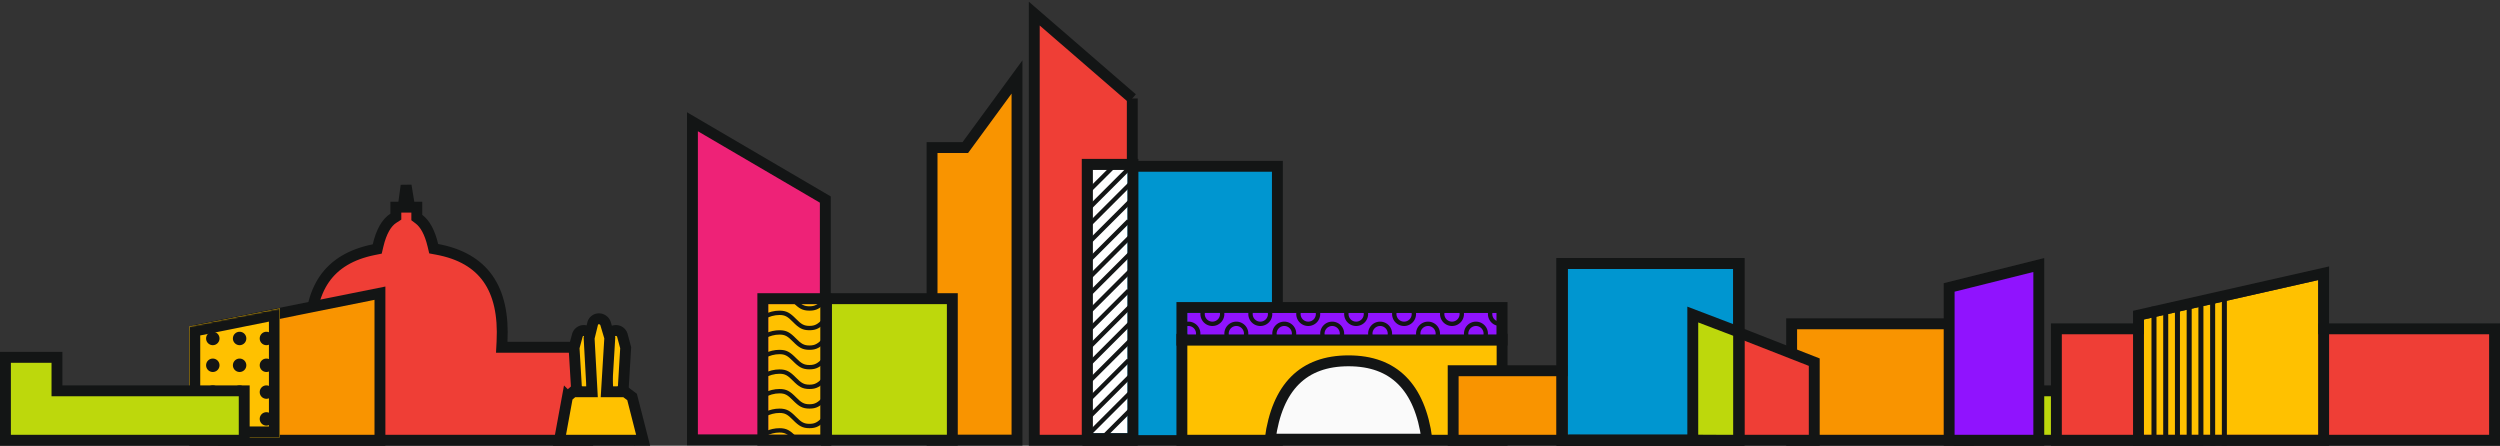 <svg viewBox="0 0 1492 266" xmlns="http://www.w3.org/2000/svg" xmlns:xlink="http://www.w3.org/1999/xlink"><rect x="0" y="0" width="1492" height="266" fill="#333333" stroke="none"/><defs><path id="a" d="M0 0h112v112H0z"/><path id="c" d="M0 0h112v112H0z"/><path id="d" d="M0 10.864L54 0v77H0z"/></defs><g fill="none" fill-rule="evenodd"><path d="M413.25 262.5h79.3V119.093l-79.3-46.424V262.5z" stroke="#131515" stroke-width="6.5" fill="#E27"/><path d="M556.25 88.066v174.61h50.7V45.938l-30.852 42.128H556.25z" stroke="#131515" stroke-width="6.5" fill="#F99400"/><path d="M675.75 58.748V262.75h-58.5V8.112l58.5 50.636z" stroke="#131515" stroke-width="6.5" fill="#EF3E36"/><path stroke="#131515" stroke-width="6.5" fill="#BDD80C" d="M493.25 178.25h75.1v84.431h-75.1z"/><path d="M649.25 99.25v163.672h113.1V99.25h-113.1z" stroke="#131515" stroke-width="6.5" fill="#0096D0"/><path d="M705.35 202.515v60.235h191.1v-60.235h-191.1z" stroke="#131515" stroke-width="6.5" fill="#FFC100"/><path fill="#9013FE" fill-rule="nonzero" d="M708.6 186.765v12.98h184.6v-12.98z"/><path d="M708.6 191.985a7.147 7.147 0 0 1 7.771 7.76h14.358a7.147 7.147 0 0 1 7.121-7.79 7.147 7.147 0 0 1 7.121 7.79h14.358a7.147 7.147 0 0 1 7.121-7.79 7.147 7.147 0 0 1 7.121 7.79h14.358a7.147 7.147 0 0 1 7.121-7.79 7.147 7.147 0 0 1 7.121 7.79h14.358a7.147 7.147 0 0 1 7.121-7.79 7.147 7.147 0 0 1 7.121 7.79h14.358a7.147 7.147 0 0 1 7.121-7.79 7.147 7.147 0 0 1 7.121 7.79h14.358a7.147 7.147 0 0 1 7.121-7.79 7.147 7.147 0 0 1 7.121 7.79h5.229v-5.46a7.149 7.149 0 0 1-5.171-7.52H873.67a7.147 7.147 0 0 1-7.121 7.79 7.147 7.147 0 0 1-7.121-7.79H845.07a7.147 7.147 0 0 1-7.121 7.79 7.147 7.147 0 0 1-7.121-7.79H816.47a7.147 7.147 0 0 1-7.121 7.79 7.147 7.147 0 0 1-7.121-7.79H787.87a7.147 7.147 0 0 1-7.121 7.79 7.147 7.147 0 0 1-7.121-7.79H759.27a7.147 7.147 0 0 1-7.121 7.79 7.147 7.147 0 0 1-7.121-7.79H730.67a7.147 7.147 0 0 1-7.121 7.79 7.147 7.147 0 0 1-7.121-7.79H708.6v5.22zm0 2.615v5.145h5.155a4.548 4.548 0 0 0-5.155-5.145zm24.745 5.145h9.01a4.548 4.548 0 0 0-4.505-5.191 4.548 4.548 0 0 0-4.505 5.191zm28.6 0h9.01a4.548 4.548 0 0 0-4.505-5.191 4.548 4.548 0 0 0-4.505 5.191zm28.6 0h9.01a4.548 4.548 0 0 0-4.505-5.191 4.548 4.548 0 0 0-4.505 5.191zm28.6 0h9.01a4.548 4.548 0 0 0-4.505-5.191 4.548 4.548 0 0 0-4.505 5.191zm28.6 0h9.01a4.548 4.548 0 0 0-4.505-5.191 4.548 4.548 0 0 0-4.505 5.191zm28.6 0h9.01a4.548 4.548 0 0 0-4.505-5.191 4.548 4.548 0 0 0-4.505 5.191zm16.855-8.227v-4.753h-2.555a4.547 4.547 0 0 0 2.555 4.754zm-22.145-4.753h-9.01a4.548 4.548 0 0 0 4.505 5.191 4.548 4.548 0 0 0 4.505-5.191zm-28.6 0h-9.01a4.548 4.548 0 0 0 4.505 5.191 4.548 4.548 0 0 0 4.505-5.191zm-28.6 0h-9.01a4.548 4.548 0 0 0 4.505 5.191 4.548 4.548 0 0 0 4.505-5.191zm-28.6 0h-9.01a4.548 4.548 0 0 0 4.505 5.191 4.548 4.548 0 0 0 4.505-5.191zm-28.6 0h-9.01a4.548 4.548 0 0 0 4.505 5.191 4.548 4.548 0 0 0 4.505-5.191zm-28.6 0h-9.01a4.548 4.548 0 0 0 4.505 5.191 4.548 4.548 0 0 0 4.505-5.191zm-25.955-6.5h197.6v25.98H702.1v-25.98z" fill="#131515" fill-rule="nonzero"/><path d="M851.6 262.103c-4.224-31.177-19.824-46.765-46.8-46.765-26.976 0-42.576 15.588-46.8 46.765h93.6z" stroke="#131515" stroke-width="6.5" fill="#FAFAFA"/><path stroke="#131515" stroke-width="6.5" fill="#BDD80C" d="M1169.25 233.25h142.5v29.5h-142.5z"/><path d="M133.25 207.25v55.5h217.5v-55.5h-51.313l.175-3.416c1.633-31.884-11.095-49.857-38.7-55.027l-2.072-.388-.49-2.05c-1.829-7.654-4.645-12.808-8.307-15.57l-1.293-.975v-6.187h-4.26l-2.124-12.916-1.784 12.916h-4.332v5.648l-1.496.96c-4.087 2.62-7.192 8.003-9.15 16.316l-.478 2.03-2.044.411c-26.9 5.415-39.308 23.33-37.694 54.832l.175 3.416H133.25z" stroke="#131515" stroke-width="6.5" fill="#EF3E36"/><path stroke="#131515" stroke-width="6.5" fill="#F99400" d="M867.25 221.25h72.5v41.5h-72.5zM1069.25 193.25h105.5v69.5h-105.5z"/><path d="M1010.25 187.762v74.988h72.5v-46.61l-72.5-28.378z" stroke="#131515" stroke-width="6.5" fill="#EF3E36"/><g transform="translate(929 154)"><path fill="#0096D0" fill-rule="nonzero" d="M6.5 6.5v99h99v-99z"/><path d="M6.5 6.5v99h99v-99h-99zM0 0h112v112H0V0z" fill="#131515" fill-rule="nonzero"/><mask id="b" fill="#fff"><use xlink:href="#a"/></mask><path stroke="#131515" stroke-width="6.5" d="M3.25 3.25h105.5v105.5H3.25z"/><path d="M81.25 33.716v75.05l27.5.14V44.191l-27.5-10.476z" stroke="#131515" stroke-width="6.5" fill="#BDD80C" mask="url(#b)"/><path stroke="#131515" stroke-width="6.5" d="M3.25 3.25h105.5v105.5H3.25z"/></g><path d="M116.25 197.167v65.583h110.5v-87.782l-110.5 22.2z" stroke="#131515" stroke-width="6.5" fill="#F99400"/><path d="M1163.25 171.538v91.212h53.5V158.163l-53.5 13.375z" stroke="#131515" stroke-width="6.5" fill="#9013FE"/><g transform="translate(113 184)"><mask id="e" fill="#fff"><use xlink:href="#d"/></mask><use fill="#FFC100" xlink:href="#d"/><path fill="#FFC100" fill-rule="nonzero" mask="url(#e)" d="M47.5 7.938l-41 8.249V70.5h41z"/><path d="M46 22a4 4 0 1 1 0-8 4 4 0 0 1 0 8zm-16 0a4 4 0 1 1 0-8 4 4 0 0 1 0 8zm-16 0a4 4 0 1 1 0-8 4 4 0 0 1 0 8zm32 16a4 4 0 1 1 0-8 4 4 0 0 1 0 8zm-16 0a4 4 0 1 1 0-8 4 4 0 0 1 0 8zm-16 0a4 4 0 1 1 0-8 4 4 0 0 1 0 8zm0 16a4 4 0 1 1 0-8 4 4 0 0 1 0 8zm16 0a4 4 0 1 1 0-8 4 4 0 0 1 0 8zm16 0a4 4 0 1 1 0-8 4 4 0 0 1 0 8zm0 16a4 4 0 1 1 0-8 4 4 0 0 1 0 8zm-16 0a4 4 0 1 1 0-8 4 4 0 0 1 0 8zm-16 0a4 4 0 1 1 0-8 4 4 0 0 1 0 8z" fill="#131515" mask="url(#e)"/><path d="M47.5 7.938l-41 8.249V70.5h41V7.938zM0 10.864L54 0v77H0V10.864z" fill="#131515" fill-rule="nonzero" mask="url(#e)"/></g><path d="M3.25 213.25v49.5h142.5v-29.5H34v-20H3.25z" stroke="#131515" stroke-width="6.5" fill="#BDD80C"/><g fill="#FFC100" stroke="#131515" stroke-width="6.5"><path d="M344.067 232.114l28.942 24.544-4.732-16.897-4.116-2.816h-11.218l1.977-29.584-2.32-7.074a4.412 4.412 0 0 0-4.192-3.037 3.99 3.99 0 0 0-3.853 2.954l-1.964 7.307 1.476 24.603z"/><path d="M371.933 232.114l-28.942 24.544 4.732-16.897 4.116-2.816h11.218l-1.978-29.584 2.32-7.074a4.412 4.412 0 0 1 4.193-3.037 3.99 3.99 0 0 1 3.853 2.954l1.964 7.307-1.476 24.603z"/><path d="M338.673 236.717L333.9 262.75h49.916l-6.594-25.838-4.14-3.108h-11.119l1.963-32.22-2.491-8.335a4.202 4.202 0 0 0-4.027-2.999 3.825 3.825 0 0 0-3.714 2.914l-2.107 8.6 1.751 32.04h-11.27l-3.395 2.913z"/></g><g fill-rule="nonzero"><path fill="#FFF" d="M652.1 101.328V258.5h20.8V101.328z"/><path d="M652.1 101.328V258.5h20.8V101.328h-20.8zm-6.5-6.5h33.8V265h-33.8V94.828z" fill="#131515"/><path d="M673.93 98.456l1.84 1.838-24.862 24.842-.291-3.383 23.314-23.297zm1.84 1.838l-26.89 26.868-1.838-1.837 26.889-26.869 1.838 1.838zm.508 19.865l-1.839-1.837-24.82 24.802.278 3.396 26.38-26.36zm-7.925-22.847l-18.765 18.75-2.008 2.007 1.09-4.763 17.88-17.866 1.803 1.872zm6.625 13.754l-1.839-1.837-23.84 23.822.514 3.16 25.165-25.145zm-1.047 28.96l1.838 1.836-24.91 24.892-.565-3.11 23.637-23.619zm1.838 1.836l-26.889 26.87-1.838-1.838 26.889-26.869 1.838 1.837zm.509 19.866l-1.839-1.837-23.953 23.935.114 3.56 25.678-25.658zm-3.647-30.796l1.838 1.837L650 157.221l-2.419 2.417 1.816-5.49 23.235-23.216zm1.838 1.837l-1.838-1.837 1.838 1.837zm.509 19.866l-1.839-1.837-22.832 22.815-.221 3.895 24.892-24.873zm-1.047 28.959l1.838 1.837-25.05 25.032-.355-3.32 23.567-23.55zm1.838 1.837L648.88 210.3l-1.838-1.837 26.889-26.87 1.838 1.838zm.509 19.866l-1.839-1.838-24.612 24.594.555 3.12 25.896-25.876zM672.63 172.5l1.838 1.837-23.87 23.851-.299-3.375 22.33-22.313zm1.838 1.837l-26.889 26.869 25.05-28.706 1.84 1.837zm.509 19.865l-1.839-1.837-23.312 23.295.197 3.477 24.954-24.935zm-1.047 28.96l1.838 1.836-25.388 25.37-.507-3.168 24.057-24.039zm1.838 1.836l-26.889 26.87-1.838-1.838 26.889-26.869 1.838 1.837zm.509 19.866l-1.839-1.837-18.29 18.276 2.097 1.58 18.032-18.019zm-3.647-30.796l1.838 1.837-24.852 24.834.039-3.713 22.975-22.958zm1.838 1.837l-26.889 26.87 25.05-28.707 1.84 1.837zm.509 19.866l-1.839-1.837-23.882 23.864.232 3.442 25.489-25.469z" fill="#131515"/></g><g fill-rule="nonzero"><path fill="#FFC100" d="M458.5 181.5v77.931h31.2V181.5z"/><path d="M458.5 181.5v77.931h31.2V181.5h-31.2zM452 175h44.2v90.931H452V175z" fill="#131515"/><path d="M455.742 177.384c3.137-.937 6.295-1.085 9.471-1.085 4.164 0 6.291-1.3 9.865 2.337 3.13 3.184 4.726 4.158 8.01 4.158 3.285 0 4.882-.974 8.01-4.158 3.575-3.636 4.984-1.362 1.855 1.82-3.574 3.637-5.701 4.936-9.865 4.936-4.163 0-6.29-1.299-9.865-4.935-3.128-3.183-4.725-1.457-8.01-1.457-3.128 0-6.28.054-9.458 1.135-2.48.843-3.145-1.815-.013-2.75zm.237 10.276c3.06-1.508 6.138-2.268 9.234-2.268 4.164 0 6.291 1.299 9.865 4.936 3.13 3.183 4.726 4.157 8.01 4.157 3.285 0 4.882-.974 8.01-4.157 3.575-3.637 4.984-1.363 1.855 1.82-3.574 3.637-5.701 4.935-9.865 4.935-4.163 0-6.29-1.298-9.865-4.935-3.128-3.183-4.725-4.158-8.01-4.158-3.015 0-6.052.842-9.113 2.539-2.594 1.438-3.332-1.286-.12-2.87zm1.033 11.21c2.72-1.189 5.453-1.787 8.201-1.787 4.164 0 6.291 1.3 9.865 4.936 3.13 3.183 4.726 4.157 8.01 4.157 3.285 0 4.882-.974 8.01-4.157 3.575-3.637 4.984-1.363 1.855 1.82-3.574 3.637-5.701 4.936-9.865 4.936-4.163 0-6.29-1.3-9.865-4.936-3.128-3.183-4.725-4.158-8.01-4.158-2.869 0-5.757.762-8.668 2.298-2.74 1.446-3.093-1.551.467-3.108zm-.513 11.915c2.888-1.337 5.793-2.01 8.714-2.01 4.162 0 6.29 1.293 9.863 4.913 3.13 3.17 4.726 4.14 8.012 4.14 3.287 0 4.883-.97 8.012-4.14 3.575-3.62 4.98-1.345 1.851 1.825-3.574 3.62-5.701 4.913-9.863 4.913-4.161 0-6.288-1.293-9.863-4.913-3.129-3.17-4.725-4.14-8.012-4.14-2.923 0-5.867.787-8.833 2.375-2.687 1.437-3.267-1.395.119-2.963zm-.67 12.023c3.108-1.558 6.237-2.342 9.384-2.342 4.164 0 6.291 1.298 9.865 4.935 3.13 3.183 4.726 4.158 8.01 4.158 3.285 0 4.882-.975 8.01-4.158 3.575-3.637 4.984-1.363 1.855 1.82-3.574 3.637-5.701 4.936-9.865 4.936-4.163 0-6.29-1.299-9.865-4.935-3.128-3.184-4.725-4.158-8.01-4.158-3.05 0-6.125.862-9.223 2.6-2.558 1.435-3.322-1.271-.162-2.856zm.233 11.576c3.032-1.481 6.083-2.227 9.151-2.227 4.164 0 6.291 1.299 9.865 4.935 3.13 3.183 4.726 4.158 8.01 4.158 3.285 0 4.882-.975 8.01-4.158 3.575-3.636 4.984-1.363 1.855 1.82-3.574 3.637-5.701 4.936-9.865 4.936-4.163 0-6.29-1.299-9.865-4.935-3.128-3.184-4.725-4.158-8.01-4.158-3.08 0-6.183.878-9.312 2.65-2.528 1.432-3.079-1.438.16-3.02zm.568 11.422c2.845-1.302 5.706-1.958 8.583-1.958 4.164 0 6.291 1.299 9.865 4.935 3.13 3.184 4.726 4.158 8.01 4.158 3.285 0 4.882-.974 8.01-4.158 3.575-3.636 4.984-1.362 1.855 1.82-3.574 3.637-5.701 4.936-9.865 4.936-4.163 0-6.29-1.299-9.865-4.935-3.128-3.183-4.725-4.158-8.01-4.158-2.809 0-5.638.73-8.487 2.203-2.8 1.447-3.527-1.271-.096-2.843zm.175 11.604c2.788-1.244 5.59-1.87 8.408-1.87 4.162 0 6.29 1.292 9.863 4.913 3.13 3.17 1.724 5.445-1.85 1.824-3.13-3.17-4.726-4.14-8.013-4.14-2.847 0-5.713.747-8.601 2.253-2.763 1.44-3.296-1.42.193-2.98z" fill="#131515"/></g><path stroke="#131515" stroke-width="6.5" fill="#EF3E36" d="M1227.25 196.25h261.5v66.5h-261.5z"/><g><path fill="#FFC100" fill-rule="nonzero" d="M1279.5 190.668V259.5h104v-92.365z"/><path d="M1279.5 190.668V259.5h104v-92.365l-104 23.533zm-6.5-5.194L1390 159v107h-117v-80.526z" fill="#131515" fill-rule="nonzero"/><path d="M1284 183h3v83h-3v-83zm7 0h3v83h-3v-83zm7 0h3v83h-3v-83zm7 0h3v83h-3v-83zm7-2h3v85h-3v-85zm7-2h3v87h-3v-87zm7-3h3v90h-3v-90z" fill="#131515"/></g></g></svg>
